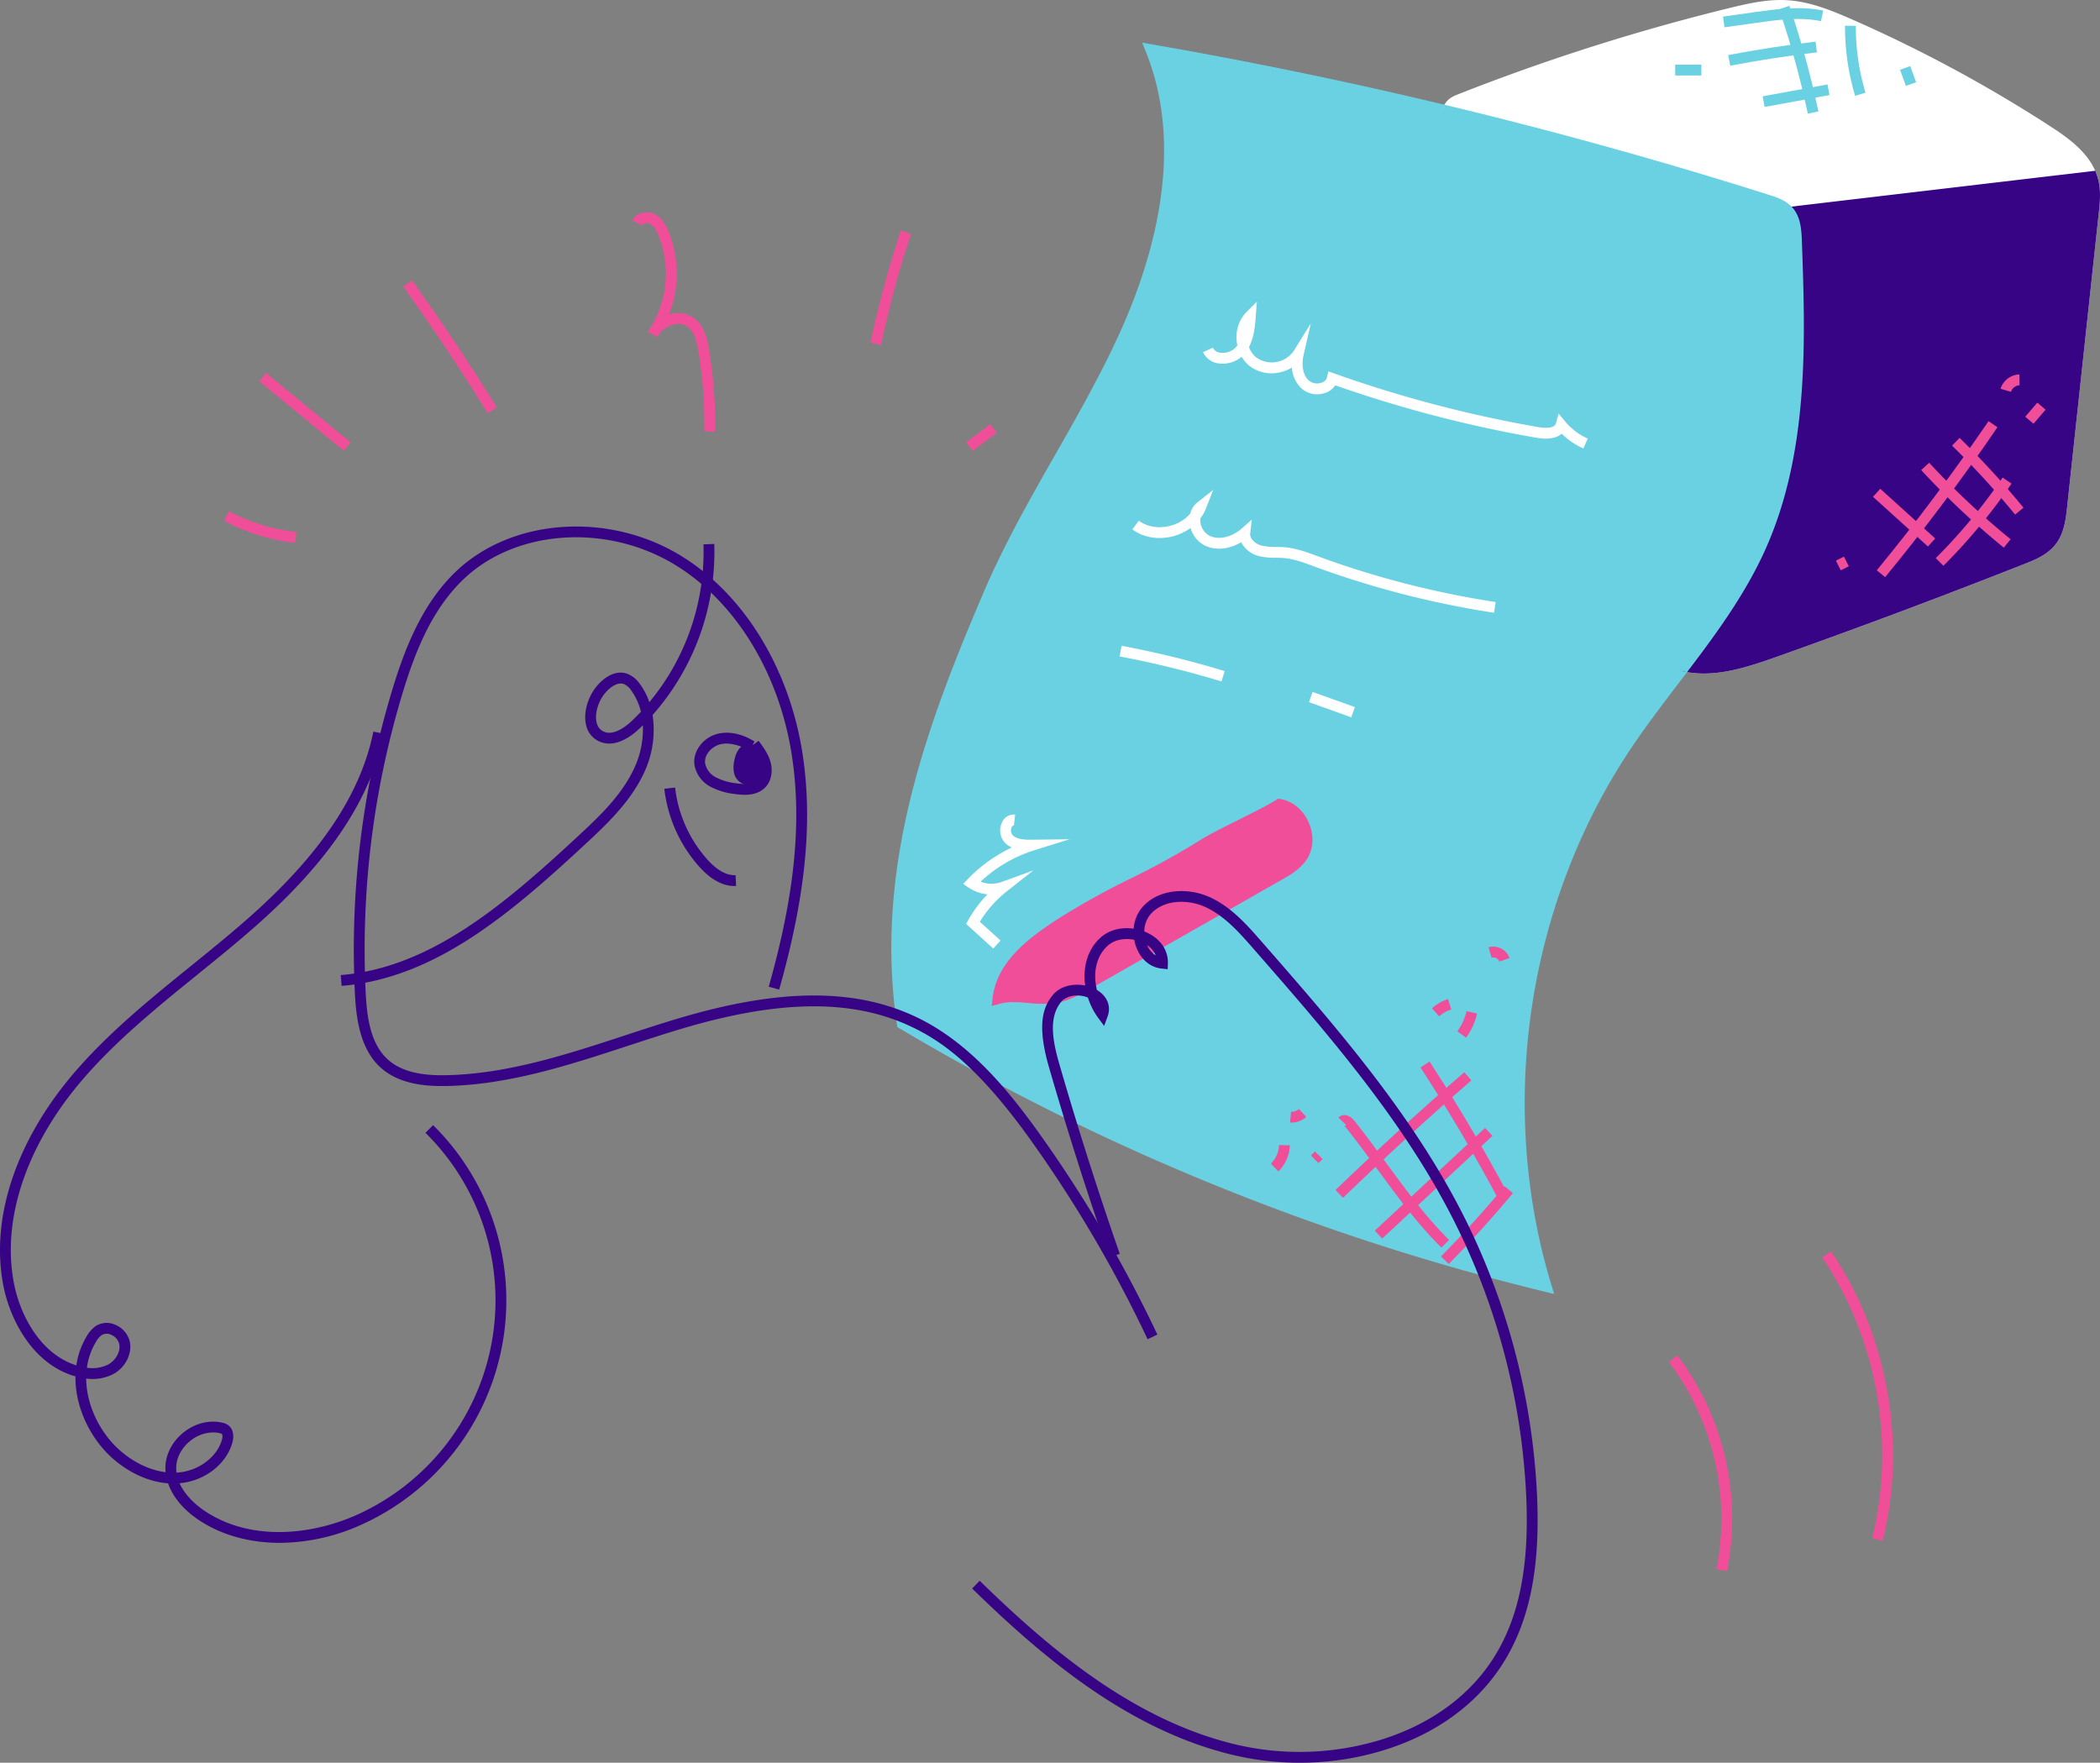 <?xml version="1.0" encoding="UTF-8"?>
<svg xmlns="http://www.w3.org/2000/svg" width="964.945" height="810.041" viewBox="0 0 964.945 810.041">
  <rect x="0" y="0" width="964.945" height="810.041" fill="#808080" stroke="none"/>
  <g id="Group_3226" data-name="Group 3226" transform="translate(-1410.637 -6502.953)">
    <path id="Path_126275" data-name="Path 126275" d="M2124.76,7097.579l-4.239-1.031a1079.636,1079.636,0,0,1-296.552-121.023l-1.016-.6-.174-1.169c-10.719-72.391,13.9-138.024,40.03-199.045,9.31-21.738,21.184-42.59,32.668-62.755,10.411-18.281,21.175-37.183,29.939-56.609,15.319-33.958,29.79-83.84,11.726-128.633l-1.671-4.142,4.4.762a2163.827,2163.827,0,0,1,283.535,69.143c3.47,1.1,7.788,2.466,10.8,5.816,3.7,4.122,4.188,9.606,4.391,15.334,1.606,45.332,3.427,96.712-16.7,141.7-10.007,22.37-25.08,42.126-39.656,61.232-7.76,10.172-15.785,20.689-22.924,31.451-23.162,34.915-38.706,75.979-44.95,118.754s-3.09,86.568,9.124,126.648Zm-297.231-125.724a1074.746,1074.746,0,0,0,289.966,118.83,297.962,297.962,0,0,1-8.053-124.645c6.351-43.5,22.163-85.262,45.728-120.785,7.229-10.9,15.305-21.482,23.114-31.718,14.4-18.88,29.3-38.4,39.07-60.246,19.655-43.934,17.856-94.7,16.268-139.492-.169-4.778-.535-9.306-3.121-12.188-1.946-2.168-4.916-3.232-8.6-4.4a2158.886,2158.886,0,0,0-278.577-68.233c16.273,45.31,1.876,94.6-13.378,128.408-8.86,19.638-19.683,38.644-30.15,57.025-11.415,20.045-23.22,40.772-32.418,62.251C1841.67,6836.7,1817.438,6901.208,1827.529,6971.855Z" fill="#6ad1e3"></path>
    <g id="Group_3221" data-name="Group 3221">
      <path id="Path_126276" data-name="Path 126276" d="M2072.055,6688.391l3.7-131.217c.056-2,.158-4.137,1.346-5.746,1.087-1.473,2.879-2.217,4.583-2.888a963.33,963.33,0,0,1,124.382-39.521c8.406-2.056,16.983-4.011,25.621-3.5,9.971.6,19.43,4.442,28.578,8.452a639.8,639.8,0,0,1,91.18,49.124c9.025,5.852,18.594,12.9,21.015,23.38,1.089,4.713.577,9.63.059,14.439q-7.246,67.335-14.493,134.669c-.609,5.662-1.351,11.66-4.9,16.115-3.263,4.1-8.361,6.2-13.234,8.125q-56.587,22.347-113.936,42.705c-13.4,4.755-27.67,9.492-41.561,6.478-7.106-1.541-13.615-5.032-20.012-8.488q-46.5-25.124-92.721-50.745c-6.408-3.551-13.307-7.673-15.78-14.569-4.02-11.209,5.648-22.853,5.379-34.758" fill="#fff"></path>
      <path id="Path_126277" data-name="Path 126277" d="M2193.6,6812.461a45.644,45.644,0,0,1-9.738-1.022c-7.534-1.633-14.511-5.4-20.667-8.73-30.888-16.69-62.093-33.768-92.744-50.757-7.08-3.924-14.219-8.385-16.916-15.9-2.6-7.254-.2-14.421,2.131-21.352,1.649-4.917,3.208-9.56,3.1-14.19l4.973-.111c.124,5.5-1.648,10.778-3.362,15.883-2.151,6.409-4.182,12.462-2.163,18.091,2.115,5.9,8.135,9.625,14.644,13.234,30.637,16.981,61.825,34.049,92.7,50.731,6.152,3.324,12.512,6.762,19.358,8.246,12.736,2.763,25.745-1.26,40.2-6.392,38.019-13.5,76.325-27.853,113.856-42.674,5.24-2.07,9.465-3.925,12.2-7.361,3.21-4.03,3.854-10.019,4.372-14.832l14.493-134.669c.489-4.553,1-9.262-.01-13.613-2.236-9.682-11.468-16.356-19.945-21.853a638.775,638.775,0,0,0-90.825-48.933c-9.176-4.022-18.2-7.679-27.728-8.247-8.073-.481-16.046,1.267-24.883,3.428a963.494,963.494,0,0,0-124.06,39.42,8.012,8.012,0,0,0-3.5,2.051c-.71.963-.81,2.534-.861,4.338l-3.694,131.219-4.971-.141,3.695-131.217c.056-2.048.134-4.855,1.83-7.153,1.552-2.1,3.933-3.04,5.673-3.724a968.4,968.4,0,0,1,124.7-39.623c9.234-2.258,17.586-4.078,26.361-3.563,10.337.617,20.2,4.615,29.427,8.657a643.618,643.618,0,0,1,91.534,49.316c9.294,6.025,19.432,13.416,22.086,24.906,1.193,5.167.617,10.531.109,15.264l-14.493,134.669c-.587,5.453-1.317,12.238-5.427,17.4-3.78,4.749-9.593,7.044-14.265,8.888-37.584,14.843-75.946,29.221-114.018,42.737C2215.122,6809.015,2204.33,6812.461,2193.6,6812.461Z" fill="#fff"></path>
    </g>
    <g id="Group_3222" data-name="Group 3222">
      <path id="Path_126278" data-name="Path 126278" d="M2187.933,6621.032c-8.043-.393-12.391,9.086-14.573,16.838q-20.294,72.066-46.369,142.336,18.675,10.194,37.388,20.316c6.4,3.456,12.906,6.947,20.012,8.488,13.891,3.014,28.166-1.723,41.561-6.478q57.336-20.353,113.936-42.706c4.873-1.924,9.971-4.025,13.234-8.124,3.548-4.455,4.29-10.453,4.9-16.115q7.247-67.335,14.493-134.669c.518-4.809,1.03-9.726-.059-14.439a22.448,22.448,0,0,0-.7-2.357l-146.876,17.335Z" fill="#360484"></path>
      <path id="Path_126279" data-name="Path 126279" d="M2193.6,6812.461a45.66,45.66,0,0,1-9.739-1.022c-7.533-1.633-14.51-5.4-20.666-8.73-11.342-6.128-23.574-12.774-37.4-20.32l-1.888-1.032.748-2.016c17.288-46.6,32.867-94.42,46.306-142.146,4.275-15.181,11.122-18.615,16.37-18.662l36.792-19.491.462-.055,148.855-17.568.659,1.882a24.6,24.6,0,0,1,.774,2.62c1.194,5.169.617,10.532.108,15.263l-14.493,134.669c-.586,5.452-1.315,12.236-5.426,17.4-3.781,4.749-9.594,7.044-14.265,8.888-37.587,14.844-75.948,29.222-114.019,42.737C2215.122,6809.015,2204.331,6812.461,2193.6,6812.461Zm-63.533-33.407c13.047,7.119,24.676,13.436,35.492,19.28,6.152,3.324,12.512,6.762,19.357,8.246,12.742,2.763,25.744-1.26,40.2-6.392,38.017-13.494,76.323-27.852,113.857-42.674,5.239-2.07,9.464-3.925,12.2-7.361,3.211-4.032,3.854-10.02,4.371-14.832l14.493-134.669c.49-4.552,1-9.259-.009-13.613-.015-.067-.031-.136-.049-.2l-144.349,17.037-37.141,19.676-.681-.033c-6.729-.305-10.439,9.275-12.059,15.028C2162.473,6685.708,2147.1,6732.971,2130.069,6779.054Z" fill="#360484"></path>
    </g>
    <g id="Group_3223" data-name="Group 3223">
      <path id="Path_126280" data-name="Path 126280" d="M2238.593,6613.623c-.2-5.728-.692-11.213-4.391-15.334-3-3.347-7.324-4.717-10.8-5.817-48.05-15.228-97.44-28.974-146.8-40.857l-2.523-.607-.479,2.446q-66.619-15.956-134.158-27.674c16.807,41.674,6.714,89.626-11.764,130.585s-44.9,78.014-62.588,119.32c-27.63,64.516-50.137,128.276-39.856,197.7a1080.053,1080.053,0,0,0,295.871,120.745c-25.11-82.4-11.485-175.723,36.132-247.5,8.058-12.147,17.043-23.732,25.905-35.371.236.055.467.126.7.178.115.026.231.046.441.083l1.539.319.949-1.25c12.8-16.86,26.054-35.016,35.114-55.267C2242.02,6710.333,2240.2,6658.954,2238.593,6613.623Z" fill="#6ad1e3"></path>
      <path id="Path_126281" data-name="Path 126281" d="M2236.108,6613.711c-.172-4.856-.512-10.145-3.757-13.761-2.471-2.753-6.17-3.99-9.7-5.108q-72.561-22.994-146.629-40.808a19.185,19.185,0,0,0-.276,3.14q-1.848,65.609-3.7,131.217l-10.8,12.059c.268,11.9-9.4,23.549-5.38,34.758,2.474,6.9,9.372,11.017,15.78,14.569q46.224,25.622,92.721,50.745c6.4,3.456,12.906,6.946,20.012,8.488.136.03.273.047.409.075,13.183-17.366,25.95-34.942,34.824-54.778C2239.072,6710.834,2237.794,6661.306,2236.108,6613.711Z" fill="#6ad1e3"></path>
    </g>
    <rect id="Rectangle_3311" data-name="Rectangle 3311" width="4.138" height="4.973" transform="translate(2254.229 6760.598) rotate(-26.726)" fill="#f04e98"></rect>
    <path id="Path_126282" data-name="Path 126282" d="M2027.757,7053.385l-3.452-3.58c19.158-18.476,39.063-36.686,59.162-54.125l3.26,3.756C2066.693,7016.818,2046.853,7034.97,2027.757,7053.385Z" fill="#f04e98"></path>
    <rect id="Rectangle_3312" data-name="Rectangle 3312" width="69.229" height="4.974" transform="matrix(0.732, -0.682, 0.682, 0.732, 2042.356, 7068.485)" fill="#f04e98"></rect>
    <path id="Path_126283" data-name="Path 126283" d="M2076.334,7083.831l-3.545-3.488c10.141-10.307,19.971-21.164,29.218-32.269l3.822,3.182C2096.494,7062.467,2086.57,7073.426,2076.334,7083.831Z" fill="#f04e98"></path>
    <path id="Path_126284" data-name="Path 126284" d="M2098.851,7053.518c-10.9-20.435-22.844-40.632-35.511-60.03l4.164-2.718c12.747,19.519,24.77,39.844,35.735,60.408Z" fill="#f04e98"></path>
    <path id="Path_126285" data-name="Path 126285" d="M2072.954,7076.285c-11.09-11.01-20.436-23.763-29.475-36.1-4.645-6.336-9.448-12.889-14.411-19.1a2.7,2.7,0,0,0-.882-.752,1.19,1.19,0,0,0,1.064-.347l-3.6-3.428a3.761,3.761,0,0,1,2.908-1.171c2.236.1,3.932,2.009,4.4,2.592,5.028,6.29,9.861,12.885,14.536,19.263,8.926,12.18,18.157,24.773,28.969,35.508Z" fill="#f04e98"></path>
    <g id="Group_3224" data-name="Group 3224">
      <path id="Path_126286" data-name="Path 126286" d="M1998.453,6872.584c-8.241,5.247-27.149,13.533-35.391,18.78-22.284,14.187-40.99,20.706-63.274,34.893-13.668,8.7-28.713,19.5-30.577,35.6,8.367-2.347,17.366.943,25.951-.413,5.754-.908,10.959-3.842,16.021-6.725q43.437-24.732,86.873-49.465c3.991-2.272,8.116-4.664,10.745-8.429C2014.807,6888.222,2008.818,6874.195,1998.453,6872.584Z" fill="#f04e98"></path>
      <path id="Path_126287" data-name="Path 126287" d="M1866.314,6965.25l.427-3.682c1.987-17.153,17.41-28.3,31.712-37.408a352.62,352.62,0,0,1,31.85-17.568,348.8,348.8,0,0,0,31.424-17.326c4.23-2.694,11.189-6.162,17.919-9.517,6.618-3.3,13.46-6.709,17.471-9.263l.791-.5.927.144c5.721.889,10.662,4.992,13.218,10.977s2.1,12.394-1.212,17.141c-3,4.3-7.546,6.884-11.555,9.167l-86.872,49.466c-4.966,2.826-10.593,6.029-16.864,7.019a51.079,51.079,0,0,1-12.4-.039c-4.686-.4-9.114-.773-13.263.391Zm10.037-6.754c2.426,0,4.84.206,7.216.407a46.8,46.8,0,0,0,11.207.082c5.375-.848,10.36-3.685,15.179-6.429l86.872-49.466c3.553-2.023,7.579-4.316,9.938-7.693,2.326-3.33,2.593-7.943.716-12.339a12.98,12.98,0,0,0-8.544-7.845c-4.276,2.61-10.774,5.849-17.071,8.987-6.615,3.3-13.456,6.707-17.468,9.261a352.279,352.279,0,0,1-31.851,17.569,348.84,348.84,0,0,0-31.422,17.325c-12.3,7.829-25.473,17.206-28.812,30.366A33.973,33.973,0,0,1,1876.351,6958.5Z" fill="#f04e98"></path>
    </g>
    <path id="Path_126288" data-name="Path 126288" d="M1937.953,7118.369a593.937,593.937,0,0,0-53.462-91.155c-24.793-34.749-41.456-45.868-54.485-52.161-27.106-13.092-60.881-12.871-106.3.694-8.158,2.437-16.447,5.154-24.463,7.782-26.844,8.8-54.6,17.9-83.313,18.488-8.677.174-21.208-.473-30-8.123-9.741-8.478-11.66-22.5-12.252-35.089a411.816,411.816,0,0,1,16.8-137.5c5.673-19.006,13.651-40.505,29.8-55.856,25.719-24.443,70.2-27.442,103.459-6.976,28.949,17.81,49.784,51.944,55.736,91.307,4.7,31.09,1.262,65.392-10.823,107.949l-4.783-1.358c11.883-41.851,15.28-75.484,10.688-105.847-5.736-37.934-25.706-70.762-53.423-87.815-31.405-19.324-73.288-16.6-97.428,6.346-15.3,14.545-22.975,35.294-28.462,53.672a406.877,406.877,0,0,0-16.595,135.841c.571,12.126,2.244,24.343,10.55,31.572,7.493,6.521,18.793,7.065,26.632,6.9,27.969-.569,55.368-9.553,81.866-18.24,8.046-2.639,16.367-5.366,24.588-7.823,46.68-13.942,81.6-14.071,109.886-.407,24.229,11.7,42.093,33.739,56.372,53.751a599.013,599.013,0,0,1,53.91,91.921Z" fill="#360484"></path>
    <path id="Path_126289" data-name="Path 126289" d="M2007.863,7312.994a132.678,132.678,0,0,1-31.445-3.754c-48.039-11.747-87.157-45.166-119.088-76.307l3.473-3.561c31.449,30.673,69.92,63.574,116.8,75.038a127.752,127.752,0,0,0,69.332-2.529c23.523-7.733,41.587-21.833,52.238-40.777,10.074-17.92,14.129-40.374,12.758-70.661a313.765,313.765,0,0,0-33.507-127.1c-23.543-46.311-58.319-86.082-91.951-124.543-6.192-7.082-13.209-15.109-22.2-19.119-8.036-3.581-19.279-3.452-25.227,3.727a12.213,12.213,0,0,0-2.6,7.6c.375.145.741.3,1.1.464,6.286,2.869,9.924,8.176,9.732,14.2l-.085,2.657-2.646-.262c-5.141-.509-9.366-3.907-11.592-9.321a19.447,19.447,0,0,1-1.144-3.922c-4.126-.829-8.938-.278-12.322,2.851-5.51,5.1-6.585,12.991-4.815,20.21,4.745,2.831,6.621,7.465,4.9,12.18l-1.585,4.339-2.749-3.713a32.077,32.077,0,0,1-4.705-9.319c-4.149-1.664-9.712-1.275-12.446,2.167-5.731,7.212-3.72,17.9-.692,28.383,8.431,29.182,17.774,58.526,27.768,87.214l-4.695,1.636c-10.024-28.772-19.394-58.2-27.851-87.469-5.764-19.952-2.438-27.806,1.577-32.858,3.565-4.489,9.713-5.682,15.084-4.6-1.1-7.923.736-16.182,6.835-21.822,4.378-4.048,10.2-5.061,15.442-4.3a16.993,16.993,0,0,1,3.668-9.489c7.53-9.085,21.335-9.442,31.082-5.095,9.991,4.455,17.391,12.919,23.92,20.386,33.832,38.691,68.815,78.7,92.64,125.563a318.774,318.774,0,0,1,34.042,129.128c1.415,31.257-2.841,54.555-13.391,73.322-11.271,20.046-30.3,34.937-55.021,43.064A130.58,130.58,0,0,1,2007.863,7312.994Zm-70.139-375.722a10.365,10.365,0,0,0,3.982,4.738A10.617,10.617,0,0,0,1937.724,6937.272Z" fill="#360484"></path>
    <path id="Path_126290" data-name="Path 126290" d="M1567.606,6956l-.4-4.957c40.63-3.282,74.318-31.662,108.1-62.977,9.882-9.161,20.1-18.633,26.125-30.778a42.824,42.824,0,0,0,4.61-21.047c-.39.388-.78.771-1.176,1.151-6.9,6.654-13.713,8.833-19.183,6.138a10.7,10.7,0,0,1-5.741-7.387c-1.233-5.138.438-11.934,4.159-16.911,3.481-4.659,9.281-8.826,15.117-6.532a13.181,13.181,0,0,1,5.579,4.767,31.306,31.306,0,0,1,4.22,8.164,108.207,108.207,0,0,0,24.865-72.524l4.969-.191a113.214,113.214,0,0,1-28.345,78.6,46.512,46.512,0,0,1-4.619,27.978c-6.429,12.962-17.463,23.19-27.2,32.215C1644.239,6923.648,1609.822,6952.593,1567.606,6956Zm128.279-138.95c-2.711,0-5.741,2.4-7.8,5.16-2.84,3.8-4.2,9.051-3.306,12.773a5.8,5.8,0,0,0,3.1,4.086c4.658,2.294,10.478-2.308,13.534-5.257q1.914-1.844,3.729-3.789a27.367,27.367,0,0,0-4.37-9.634,8.238,8.238,0,0,0-3.373-3.06A4.119,4.119,0,0,0,1695.885,6817.054Z" fill="#360484"></path>
    <path id="Path_126291" data-name="Path 126291" d="M1539.181,7211.955c-13.712,0-26.606-3.481-37.061-10.4-7.134-4.724-12.09-10.685-14.26-16.966-8.268-.607-16.734-4.217-24.284-10.431-10.707-8.812-18.495-23.885-18.26-38.695-19.537-5.514-30.06-25.879-33.143-41.755-6.1-31.418,6.136-67.487,33.568-98.959,15.614-17.915,34.338-33.085,52.446-47.755,9-7.289,18.3-14.826,27.082-22.59,32.571-28.8,51.19-56.677,56.92-85.237l4.875.979c-5.95,29.662-25.086,58.442-58.5,87.985-8.862,7.834-18.208,15.405-27.246,22.727-17.942,14.537-36.5,29.569-51.828,47.159-26.417,30.307-38.239,64.84-32.433,94.744,2.759,14.216,11.9,32.338,28.665,37.633a35.63,35.63,0,0,1,4.808-13.458,13.985,13.985,0,0,1,4.183-4.66,9.44,9.44,0,0,1,8.756-.591,11.235,11.235,0,0,1,6.758,7.6c1.337,5.708-2.023,12.267-7.816,15.258a21.078,21.078,0,0,1-12.167,1.911c.08,12.938,7.042,26.086,16.493,33.865,6.287,5.175,13.219,8.328,19.992,9.164-.043-.426-.072-.854-.088-1.282-.227-6.182,2.8-12.468,8.111-16.813s12.069-6.081,18.085-4.64a7.21,7.21,0,0,1,2.645,1.118c2.226,1.619,2.92,4.724,1.858,8.3-2.937,9.885-12.831,17.387-24.172,18.39,2.827,6.377,8.758,10.9,11.7,12.85,22.083,14.624,50.738,10.354,70.191,1.479a108.135,108.135,0,0,0,31.087-175.349l3.494-3.539a113.109,113.109,0,0,1-32.517,183.413A92.03,92.03,0,0,1,1539.181,7211.955Zm-30.636-50.738a17.033,17.033,0,0,0-10.643,4.014c-4.11,3.367-6.463,8.146-6.292,12.785.021.559.07,1.111.144,1.652.183-.009.365-.021.548-.033,9.381-.664,17.905-6.925,20.269-14.886.431-1.449.327-2.616-.015-2.865a3.391,3.391,0,0,0-.878-.3A13.491,13.491,0,0,0,1508.545,7161.217Zm-57.981-29.743a16.458,16.458,0,0,0,9.565-1.355c3.3-1.7,6.17-5.8,5.255-9.7a6.286,6.286,0,0,0-3.782-4.126,4.557,4.557,0,0,0-4.2.166,9.314,9.314,0,0,0-2.622,3.059A31.015,31.015,0,0,0,1450.564,7131.474Z" fill="#360484"></path>
    <path id="Path_126292" data-name="Path 126292" d="M1752.76,6868.2a32.088,32.088,0,0,1-5-.444,30.492,30.492,0,0,1-10.867-3.392,14.137,14.137,0,0,1-7.18-10.054c-.775-6.157,4.034-12.506,10.719-14.154,5.19-1.282,11.215-.019,16.955,3.557l-1.182,1.9,3.011-2.24c2,2.693,4.274,5.743,5.377,9.4,1.336,4.428.506,8.968-2.164,11.847C1759.817,6867.426,1756.188,6868.2,1752.76,6868.2Zm-8.192-23.564a12.306,12.306,0,0,0-2.947.348c-3.779.932-7.483,4.653-6.975,8.706a9.185,9.185,0,0,0,4.764,6.385,26.118,26.118,0,0,0,9.129,2.769c5.2.824,8.458.311,10.243-1.613,1.453-1.566,1.864-4.325,1.049-7.03a25.615,25.615,0,0,0-4.319-7.479l-.756,1.212A20.253,20.253,0,0,0,1744.568,6844.634Z" fill="#360484"></path>
    <g id="Group_3225" data-name="Group 3225">
      <path id="Path_126293" data-name="Path 126293" d="M1756.524,6847.939c-1.056-1.021-2.911-.7-3.974.318a7.812,7.812,0,0,0-1.867,3.922,11.689,11.689,0,0,0-.375,5.209,4.7,4.7,0,0,0,3.315,3.721c2.62.558,4.98-2.044,5.485-4.676a9.186,9.186,0,0,0-4.874-9.711" fill="#360484"></path>
      <path id="Path_126294" data-name="Path 126294" d="M1754.33,6863.67a5.849,5.849,0,0,1-1.226-.129,7.1,7.1,0,0,1-5.226-5.627,13.9,13.9,0,0,1,.39-6.325,10.023,10.023,0,0,1,2.565-5.131,6.043,6.043,0,0,1,4.317-1.627l.168-.348a10.4,10.4,0,0,1,.957.529,4.627,4.627,0,0,1,1.978,1.14l-.216.223a11.771,11.771,0,0,1,3.514,10.526,9.023,9.023,0,0,1-3.687,5.667A6.387,6.387,0,0,1,1754.33,6863.67Zm.192-13.781a.888.888,0,0,0-.256.168,5.885,5.885,0,0,0-1.168,2.714,9.64,9.64,0,0,0-.359,4.092,2.322,2.322,0,0,0,1.4,1.815,1.2,1.2,0,0,0,.973-.254,4,4,0,0,0,1.551-2.459A6.743,6.743,0,0,0,1754.522,6849.889Z" fill="#360484"></path>
    </g>
    <path id="Path_126295" data-name="Path 126295" d="M1748.117,6910.118c-5.517,0-11.037-3.076-16.422-9.155a65.013,65.013,0,0,1-15.8-35.548l4.941-.555a60,60,0,0,0,14.585,32.806c4.575,5.165,9.019,7.656,13.2,7.467l.252,4.967C1748.617,6910.112,1748.366,6910.118,1748.117,6910.118Z" fill="#360484"></path>
    <path id="Path_126296" data-name="Path 126296" d="M2138.2,6709.041a33.348,33.348,0,0,1-9.955-6.768c-2.36,2.059-6.34,2.759-11.372,1.889a577.276,577.276,0,0,1-92.7-24.149,8.878,8.878,0,0,1-4.795,3.551,11,11,0,0,1-10.555-1.96,14.4,14.4,0,0,1-4.563-9.746,17.793,17.793,0,0,1-6.28,2.358,16.537,16.537,0,0,1-13.161-3.082,15.253,15.253,0,0,1-3.654-4.238,13.483,13.483,0,0,1-10.6,3.055,9.145,9.145,0,0,1-7.153-5.164l4.531-2.049a4.237,4.237,0,0,0,3.39,2.3,8.3,8.3,0,0,0,7.085-2.4,11.664,11.664,0,0,0,.765-.943,18.479,18.479,0,0,1-.349-2.682,16.546,16.546,0,0,1,4.593-12.713l4.732-4.71-.5,6.658c-.313,4.19-.719,9.6-3.115,14.192a10.733,10.733,0,0,0,3.365,4.8,12.294,12.294,0,0,0,17.183-3l7.869-12.7-3.331,14.567c-.881,3.855-.691,8.97,2.481,11.77a6.108,6.108,0,0,0,5.714.964,3.593,3.593,0,0,0,2.559-2.473l.6-2.764,2.666.949a572.226,572.226,0,0,0,94.076,24.71c2.607.453,7.187.61,7.815-1.662l1.269-4.6,3.042,3.67a28.329,28.329,0,0,0,10.353,7.813Z" fill="#fff"></path>
    <path id="Path_126297" data-name="Path 126297" d="M2097.133,6784.527a424.639,424.639,0,0,1-82.673-21.286l-.761-.28c-4.375-1.616-8.508-3.143-12.83-3.541-1.278-.117-2.579-.137-3.957-.157a31.258,31.258,0,0,1-8.058-.834,12.646,12.646,0,0,1-7.91-6.3c-4.917,2.911-11.3,4.22-16.876,1.412a12.978,12.978,0,0,1-6.366-7.975,24.046,24.046,0,0,1-7.625,3.7c-6.848,1.947-14.008.8-19.142-3.055l2.986-3.977c3.9,2.932,9.433,3.772,14.8,2.248a18.3,18.3,0,0,0,8.79-5.419,9.684,9.684,0,0,1,3.4-5.311l7.195-5.667-3.341,8.527a19.213,19.213,0,0,1-2.588,4.587,7.574,7.574,0,0,0,.008,1.464,8.26,8.26,0,0,0,4.124,6.441c4.85,2.446,11.012.1,14.688-3.114l4.827-4.219-.719,6.371c-.277,2.447,2.422,4.759,5.082,5.5a27.109,27.109,0,0,0,6.8.652c1.411.022,2.871.043,4.341.179,4.974.458,9.612,2.171,14.1,3.827l.756.279a419.734,419.734,0,0,0,81.7,21.036Z" fill="#fff"></path>
    <path id="Path_126298" data-name="Path 126298" d="M1971.912,6816.1a438.231,438.231,0,0,0-46.826-11.488l.916-4.888a443.494,443.494,0,0,1,47.359,11.618Z" fill="#fff"></path>
    <rect id="Rectangle_3313" data-name="Rectangle 3313" width="4.973" height="20.632" transform="matrix(0.337, -0.942, 0.942, 0.337, 2012.098, 6825.624)" fill="#fff"></rect>
    <path id="Path_126299" data-name="Path 126299" d="M2067.034,6845.565" fill="none" stroke="#fff" stroke-miterlimit="10" stroke-width="4.973"></path>
    <path id="Path_126300" data-name="Path 126300" d="M1867.044,6938.848l-12.485-11.334.972-1.728a58.634,58.634,0,0,1,8.839-11.854,18.856,18.856,0,0,1-8.735-3.129l-2.428-1.654,2.032-2.121a69.086,69.086,0,0,1,20.318-14.625,10.444,10.444,0,0,1-3.269-2.282,8.441,8.441,0,0,1-1.194-9.313,5.84,5.84,0,0,1,5.994-3.5l-.561,4.941c-.152-.015-.566-.064-.974.76a3.528,3.528,0,0,0,.317,3.662c2,2.075,5.666,2.206,9.239,2.161l16.973-.211-16.2,5.07a64.106,64.106,0,0,0-24.693,14.438,14,14,0,0,0,9.711.12l14.574-5.313-12.183,9.6a53.761,53.761,0,0,0-12.427,13.984l9.52,8.643Z" fill="#fff"></path>
    <path id="Path_126301" data-name="Path 126301" d="M2276.852,6768.188l-3.842-3.157c18.051-21.969,35.325-45.031,51.343-68.543l4.109,2.8C2312.361,6722.923,2295,6746.1,2276.852,6768.188Z" fill="#f04e98"></path>
    <path id="Path_126302" data-name="Path 126302" d="M2303.619,6762.954l-3.512-3.521a256.562,256.562,0,0,0,30.727-37.036l4.109,2.8A261.534,261.534,0,0,1,2303.619,6762.954Z" fill="#f04e98"></path>
    <path id="Path_126303" data-name="Path 126303" d="M2331.375,6754.622a369.3,369.3,0,0,1-37.955-35.646l3.652-3.375a364.388,364.388,0,0,0,37.442,35.164Z" fill="#f04e98"></path>
    <path id="Path_126304" data-name="Path 126304" d="M2336.575,6739.422a390.1,390.1,0,0,0-28.977-31.69l3.478-3.553a395.037,395.037,0,0,1,29.349,32.094Z" fill="#f04e98"></path>
    <rect id="Rectangle_3314" data-name="Rectangle 3314" width="4.974" height="34.043" transform="matrix(0.671, -0.742, 0.742, 0.671, 2271.265, 6731.253)" fill="#f04e98"></rect>
    <path id="Path_126305" data-name="Path 126305" d="M2334.673,6683.01l-4.774-1.391a9.346,9.346,0,0,1,8.648-6.592l.076,4.973A4.385,4.385,0,0,0,2334.673,6683.01Z" fill="#f04e98"></path>
    <rect id="Rectangle_3315" data-name="Rectangle 3315" width="8.53" height="4.974" transform="translate(2341.24 6694.445) rotate(-49.316)" fill="#f04e98"></rect>
    <path id="Path_126306" data-name="Path 126306" d="M2203.042,6515.5l-.691-4.924,14.447-2.03c9.831-1.381,20.973-2.948,31.6-.743l-1.009,4.869c-9.784-2.029-20.012-.592-29.905.8Z" fill="#6ad1e3"></path>
    <path id="Path_126307" data-name="Path 126307" d="M2205.677,6533.14l-.93-4.885c13.246-2.519,26.758-4.6,40.159-6.182l.584,4.94C2232.2,6528.581,2218.809,6530.644,2205.677,6533.14Z" fill="#6ad1e3"></path>
    <rect id="Rectangle_3316" data-name="Rectangle 3316" width="30.29" height="4.972" transform="matrix(0.984, -0.18, 0.18, 0.984, 2220.58, 6547.21)" fill="#6ad1e3"></rect>
    <path id="Path_126308" data-name="Path 126308" d="M2241.321,6555.192a411.985,411.985,0,0,0-13.19-47.968l4.707-1.608a417.227,417.227,0,0,1,13.35,48.551Z" fill="#6ad1e3"></path>
    <path id="Path_126309" data-name="Path 126309" d="M2263.064,6546.982a110.485,110.485,0,0,1-4.646-32.195l4.973.022a105.528,105.528,0,0,0,4.437,30.748Z" fill="#6ad1e3"></path>
    <rect id="Rectangle_3317" data-name="Rectangle 3317" width="4.973" height="7.905" transform="matrix(0.941, -0.34, 0.34, 0.941, 2283.708, 6535.001)" fill="#6ad1e3"></rect>
    <rect id="Rectangle_3318" data-name="Rectangle 3318" width="12.027" height="4.973" transform="translate(2180.374 6532.666)" fill="#6ad1e3"></rect>
    <path id="Path_126310" data-name="Path 126310" d="M1998.065,7041.259l-3.47-3.563a12.475,12.475,0,0,0,3.733-8.54l4.971.129A17.487,17.487,0,0,1,1998.065,7041.259Z" fill="#f04e98"></path>
    <path id="Path_126311" data-name="Path 126311" d="M2004.259,7018.808c-.277,0-.553-.013-.828-.037l.447-4.954a4.707,4.707,0,0,0,3.583-1.243l3.42,3.612A9.741,9.741,0,0,1,2004.259,7018.808Z" fill="#f04e98"></path>
    <rect id="Rectangle_3319" data-name="Rectangle 3319" width="2.617" height="4.973" transform="translate(2013.001 7033.941) rotate(-45)" fill="#f04e98"></rect>
    <path id="Path_126312" data-name="Path 126312" d="M2071.94,6970l-3.336-3.688a20.032,20.032,0,0,1,7.4-4.23l1.484,4.746A15.035,15.035,0,0,0,2071.94,6970Z" fill="#f04e98"></path>
    <path id="Path_126313" data-name="Path 126313" d="M2084.31,6979.8l-4.02-2.928a25.474,25.474,0,0,0,4.212-9.266l4.85,1.1A30.519,30.519,0,0,1,2084.31,6979.8Z" fill="#f04e98"></path>
    <path id="Path_126314" data-name="Path 126314" d="M2099.618,6944.852a3.184,3.184,0,0,0-3.619-1.861l-1.375-4.779a8.153,8.153,0,0,1,9.68,4.976Z" fill="#f04e98"></path>
    <path id="Path_126315" data-name="Path 126315" d="M2096.179,6976.484" fill="none" stroke="#f04e98" stroke-miterlimit="10" stroke-width="4.973"></path>
    <path id="Path_126316" data-name="Path 126316" d="M1739.244,6701.272l-4.973-.072a208.031,208.031,0,0,0-2.745-36.792c-.755-4.573-1.89-9.114-5.063-11.35a7.7,7.7,0,0,0-6.277-.988,11.935,11.935,0,0,0-6.421,4.04q-.584.927-1.21,1.825l-4.226-2.608a14.933,14.933,0,0,1,1.345-2.052,47.079,47.079,0,0,0,3.552-42.1c-.8-1.923-1.954-4.263-3.813-5.3a3.527,3.527,0,0,0-2.683-.245,1.626,1.626,0,0,0-1.011.8l-4.545-2.018a6.5,6.5,0,0,1,3.983-3.5,8.448,8.448,0,0,1,6.68.618c3.194,1.783,4.874,5.071,5.981,7.735a52.181,52.181,0,0,1,.256,38.226q.484-.146.977-.262a12.6,12.6,0,0,1,10.277,1.764c4.669,3.29,6.174,8.964,7.1,14.606A213.028,213.028,0,0,1,1739.244,6701.272Z" fill="#f04e98"></path>
    <path id="Path_126317" data-name="Path 126317" d="M1634.689,6692.822c-12.2-19.742-25.241-39.3-38.764-58.145l4.041-2.9c13.589,18.934,26.7,38.593,38.954,58.433Z" fill="#f04e98"></path>
    <rect id="Rectangle_3320" data-name="Rectangle 3320" width="4.973" height="50.288" transform="translate(1529.751 6678.17) rotate(-50.599)" fill="#f04e98"></rect>
    <path id="Path_126318" data-name="Path 126318" d="M1815.493,6661.5l-4.867-1.023a473.727,473.727,0,0,1,13.953-51.623l4.719,1.568A468.631,468.631,0,0,0,1815.493,6661.5Z" fill="#f04e98"></path>
    <path id="Path_126319" data-name="Path 126319" d="M1546.323,6752.366a90.406,90.406,0,0,1-32.811-10.1l2.347-4.385a85.4,85.4,0,0,0,30.99,9.542Z" fill="#f04e98"></path>
    <rect id="Rectangle_3321" data-name="Rectangle 3321" width="13.878" height="4.973" transform="translate(1854.582 6706.169) rotate(-36.874)" fill="#f04e98"></rect>
    <path id="Path_126320" data-name="Path 126320" d="M2204.255,7224.97l-4.875-.985a119.91,119.91,0,0,0-21.913-95.176l3.953-3.018A124.955,124.955,0,0,1,2204.255,7224.97Z" fill="#f04e98"></path>
    <path id="Path_126321" data-name="Path 126321" d="M2275.735,7211.041l-4.826-1.2c10.829-43.632,2.223-91.889-23.022-129.087l4.115-2.793C2278.027,7116.313,2286.9,7166.061,2275.735,7211.041Z" fill="#f04e98"></path>
  </g>
</svg>
